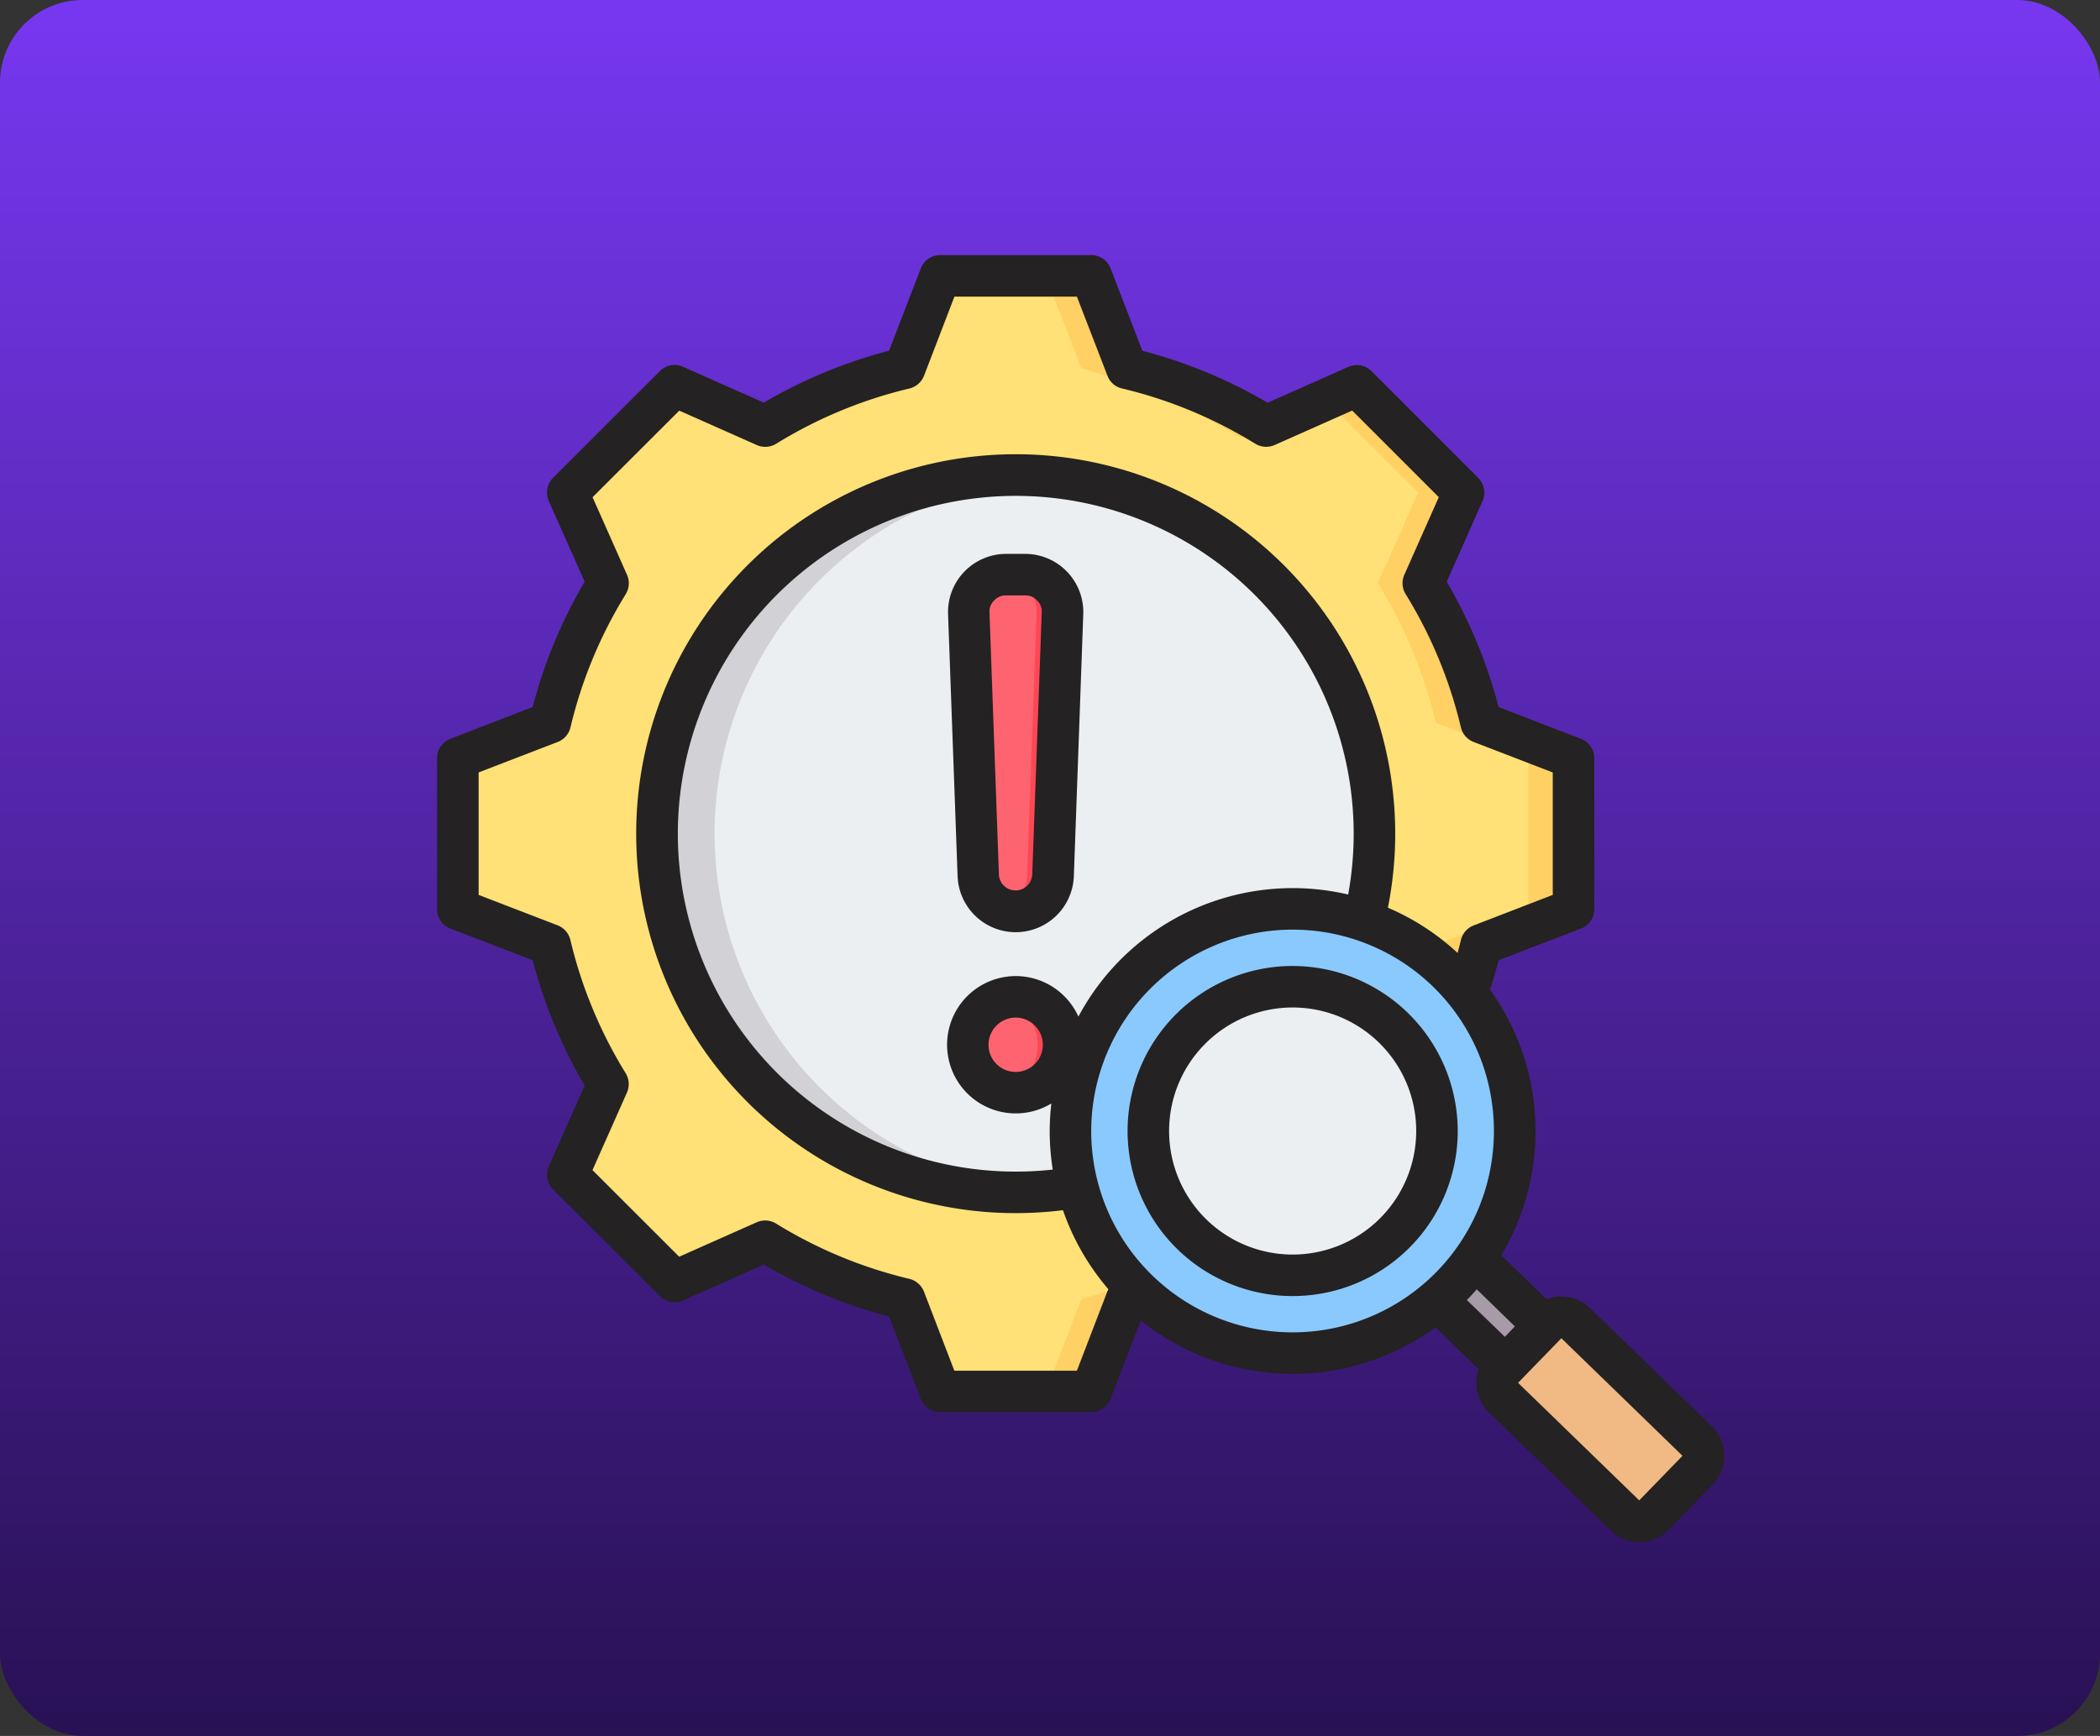 <svg xmlns="http://www.w3.org/2000/svg" xmlns:xlink="http://www.w3.org/1999/xlink" width="127" height="105" viewBox="0 0 127 105">
  <rect x="0" y="0" width="127" height="105" fill="#333333" stroke="none"/>
  <defs>
    <linearGradient id="linear-gradient" x1="0.5" x2="0.5" y2="1" gradientUnits="objectBoundingBox">
      <stop offset="0" stop-color="#7737f0"/>
      <stop offset="1" stop-color="#291155"/>
    </linearGradient>
  </defs>
  <g id="Grupo_1104888" data-name="Grupo 1104888" transform="translate(-1173 -5669)">
    <rect id="Rectángulo_402949" data-name="Rectángulo 402949" width="127" height="105" rx="5" transform="translate(1173 5669)" fill="url(#linear-gradient)"/>
    <g id="risk-analysis_11094156" transform="translate(1191.426 5676.429)">
      <g id="Grupo_1104887" data-name="Grupo 1104887" transform="translate(9.26 9.258)">
        <g id="Grupo_1104885" data-name="Grupo 1104885" transform="translate(0 0)">
          <g id="Grupo_1104884" data-name="Grupo 1104884">
            <path id="Trazado_890303" data-name="Trazado 890303" d="M56.454,21.59a28.8,28.8,0,0,1,8.431,3.5l5.479-2.433,6.457,6.457-2.433,5.477a28.8,28.8,0,0,1,3.5,8.434l5.59,2.152V54.3l-5.591,2.152a28.792,28.792,0,0,1-3.5,8.431l2.433,5.479-6.457,6.457L64.887,74.39a28.791,28.791,0,0,1-8.434,3.5L54.3,83.476H45.17l-2.152-5.591a28.8,28.8,0,0,1-8.431-3.5l-5.479,2.433L22.65,70.366l2.433-5.477a28.794,28.794,0,0,1-3.5-8.434L16,54.3V45.172l5.59-2.152a28.786,28.786,0,0,1,3.5-8.432L22.65,29.109l6.457-6.457,5.479,2.433a28.8,28.8,0,0,1,8.431-3.5L45.17,16H54.3Z" transform="translate(-15.997 -15.999)" fill="#ffe177" fill-rule="evenodd"/>
            <path id="Trazado_890304" data-name="Trazado 890304" d="M100.48,74.39,95,76.823l-.844-.844L99.294,73.7Q99.879,74.058,100.48,74.39Zm21.867-52.8a28.8,28.8,0,0,1,8.431,3.5l-1.557.692A37.978,37.978,0,0,0,119.6,21.59L117.452,16h2.743Zm8.433,52.8a28.792,28.792,0,0,1-8.434,3.5l-2.151,5.59h-2.743l2.151-5.59a37.967,37.967,0,0,0,9.619-4.188ZM94.157,23.5,95,22.652l5.479,2.433q-.6.331-1.186.692Zm40.2,0,1.9-.844,6.457,6.457-2.433,5.477a28.8,28.8,0,0,1,3.5,8.434l5.59,2.152V54.3l-5.591,2.152a28.792,28.792,0,0,1-3.5,8.431l2.433,5.479-6.457,6.457-1.9-.844,5.614-5.614-2.433-5.479a28.8,28.8,0,0,0,3.5-8.431l5.591-2.152V45.172l-5.59-2.152a28.789,28.789,0,0,0-3.5-8.434l2.433-5.477Z" transform="translate(-81.89 -15.999)" fill="#ffd064" fill-rule="evenodd"/>
            <circle id="Elipse_11889" data-name="Elipse 11889" cx="21.696" cy="21.696" r="21.696" transform="translate(3.053 33.738) rotate(-45)" fill="#eceff1"/>
            <path id="Trazado_890305" data-name="Trazado 890305" d="M114.424,92.729a21.7,21.7,0,0,0,0,43.392q.872,0,1.726-.068a21.7,21.7,0,0,1,0-43.256Q115.3,92.73,114.424,92.729Z" transform="translate(-80.685 -80.687)" fill="#d1d1d6" fill-rule="evenodd"/>
          </g>
          <path id="Trazado_890306" data-name="Trazado 890306" d="M215.4,156.678a2.9,2.9,0,1,1-2.9,2.9A2.9,2.9,0,0,1,215.4,156.678Zm0-5.174a2.263,2.263,0,0,1-2.261-2.181l-.572-15.838a2.263,2.263,0,0,1,2.261-2.344h1.144a2.263,2.263,0,0,1,2.261,2.344l-.572,15.838A2.263,2.263,0,0,1,215.4,151.5Z" transform="translate(-181.659 -113.069)" fill="#fe646f" fill-rule="evenodd"/>
          <path id="Trazado_890307" data-name="Trazado 890307" d="M226.753,156.678a2.9,2.9,0,1,1-.785,5.69,2.9,2.9,0,0,0,0-5.582A2.9,2.9,0,0,1,226.753,156.678Zm0-5.174a2.255,2.255,0,0,1-.785-.14,2.263,2.263,0,0,0,1.476-2.041l.572-15.838a2.265,2.265,0,0,0-2.048-2.335q.1-.009.213-.009h1.144a2.263,2.263,0,0,1,2.261,2.344l-.572,15.838A2.263,2.263,0,0,1,226.753,151.5Z" transform="translate(-193.014 -113.069)" fill="#fd4755" fill-rule="evenodd"/>
        </g>
        <g id="Grupo_1104886" data-name="Grupo 1104886" transform="translate(31.478 32.726)">
          <path id="Trazado_890308" data-name="Trazado 890308" d="M389.591,388.665a13.519,13.519,0,0,1-2.28,2.51l6.2,6.078,2.361-2.432Z" transform="translate(-360.513 -362.903)" fill="#a79ba7" fill-rule="evenodd"/>
          <path id="Trazado_890309" data-name="Trazado 890309" d="M398.48,388.4a1.558,1.558,0,0,1-.675.9l6.159,6.119.754-.827Z" transform="translate(-369.36 -362.679)" fill="#837683" fill-rule="evenodd"/>
          <path id="Trazado_890310" data-name="Trazado 890310" d="M425.944,429.321l2.664-2.745a1.225,1.225,0,0,0-.026-1.727l-7.378-7.16a1.225,1.225,0,0,0-1.727.026l-2.664,2.745a1.225,1.225,0,0,0,.026,1.727l7.378,7.16A1.225,1.225,0,0,0,425.944,429.321Z" transform="translate(-385.096 -387.083)" fill="#f1ba84" fill-rule="evenodd"/>
          <path id="Trazado_890311" data-name="Trazado 890311" d="M438.043,417.688l7.378,7.16a1.225,1.225,0,0,1,.026,1.727l-2.664,2.745a1.213,1.213,0,0,1-.331.242,1.226,1.226,0,0,0,1.422-.242l2.664-2.745a1.225,1.225,0,0,0-.026-1.727l-7.378-7.16a1.226,1.226,0,0,0-1.4-.216A1.2,1.2,0,0,1,438.043,417.688Z" transform="translate(-403.026 -387.082)" fill="#e3a76f" fill-rule="evenodd"/>
          <circle id="Elipse_11890" data-name="Elipse 11890" cx="13.436" cy="13.436" r="13.436" transform="translate(0 18.998) rotate(-45)" fill="#8ac9fe"/>
          <path id="Trazado_890312" data-name="Trazado 890312" d="M334.183,259.963a13.436,13.436,0,0,1,0,26.871q-.328,0-.652-.016a13.435,13.435,0,0,0,0-26.839Q333.855,259.964,334.183,259.963Z" transform="translate(-315.174 -254.4)" fill="#60b7ff" fill-rule="evenodd"/>
          <circle id="Elipse_11891" data-name="Elipse 11891" cx="8.728" cy="8.728" r="8.728" transform="translate(6.828 16.997) rotate(-35.804)" fill="#eceff1"/>
          <path id="Trazado_890313" data-name="Trazado 890313" d="M290.8,289.96c.2,0,.4.007.59.02a8.727,8.727,0,0,0,0,17.415c-.2.013-.392.02-.59.02a8.728,8.728,0,1,1,0-17.455Z" transform="translate(-271.795 -279.69)" fill="#d1d1d6" fill-rule="evenodd"/>
        </g>
      </g>
      <path id="Trazado_890314" data-name="Trazado 890314" d="M59.746,68.454a7.472,7.472,0,1,1,7.475-7.472A7.476,7.476,0,0,1,59.746,68.454Zm0-17.455a9.983,9.983,0,1,0,9.986,9.983A9.992,9.992,0,0,0,59.746,51ZM80.708,83.323l-7.327-7.111L76,73.516l7.327,7.111ZM47.566,60.982A12.18,12.18,0,1,0,59.746,48.8,12.2,12.2,0,0,0,47.566,60.982Zm-2.925-5.217A1.643,1.643,0,1,1,43,54.122,1.646,1.646,0,0,1,44.641,55.765Zm2.149-1.7a14.692,14.692,0,0,1,16.316-7.388A20.436,20.436,0,1,0,45.24,63.314a15.15,15.15,0,0,1-.185-2.332,15.459,15.459,0,0,1,.1-1.666,4.153,4.153,0,1,1,1.639-5.249ZM46.7,75.479l1.839-4.785c.022-.049.044-.1.067-.143a14.732,14.732,0,0,1-2.748-4.78A23.547,23.547,0,0,1,43,65.948,22.951,22.951,0,1,1,65.951,43a22.666,22.666,0,0,1-.443,4.474,14.65,14.65,0,0,1,4.217,2.739c.066-.261.14-.523.2-.785a1.258,1.258,0,0,1,.768-.881L75.479,46.7V39.293L70.7,37.451a1.25,1.25,0,0,1-.775-.881A27.436,27.436,0,0,0,66.578,28.5a1.258,1.258,0,0,1-.074-1.168l2.083-4.69-5.237-5.238-4.69,2.084a1.269,1.269,0,0,1-1.174-.078,27.4,27.4,0,0,0-8.058-3.343,1.231,1.231,0,0,1-.879-.77L46.7,10.513H39.294L37.455,15.3a1.27,1.27,0,0,1-.886.77,27.457,27.457,0,0,0-8.058,3.343,1.255,1.255,0,0,1-1.167.078l-4.69-2.083-5.244,5.238,2.083,4.691a1.258,1.258,0,0,1-.074,1.168,27.429,27.429,0,0,0-3.346,8.064,1.257,1.257,0,0,1-.768.88l-4.786,1.843V46.7L15.3,48.542a1.26,1.26,0,0,1,.768.881,27.42,27.42,0,0,0,3.346,8.066,1.261,1.261,0,0,1,.074,1.169l-2.083,4.688,5.244,5.239,4.69-2.084a1.258,1.258,0,0,1,1.167.078,27.437,27.437,0,0,0,8.058,3.343,1.271,1.271,0,0,1,.886.77l1.839,4.787H46.7ZM73.189,72.8l-.606.629-2.3-2.224q.31-.316.6-.648ZM85.1,78.849l-7.379-7.16a2.476,2.476,0,0,0-1.765-.7,2.429,2.429,0,0,0-.849.167L72.362,68.5a14.657,14.657,0,0,0-.68-16.073c.192-.585.369-1.178.524-1.774l4.978-1.917a1.252,1.252,0,0,0,.805-1.171V38.43a1.252,1.252,0,0,0-.805-1.171l-4.978-1.917a30.084,30.084,0,0,0-3.139-7.583l2.164-4.881a1.272,1.272,0,0,0-.258-1.4l-6.455-6.457a1.263,1.263,0,0,0-1.4-.259l-4.882,2.168a29.989,29.989,0,0,0-7.578-3.143l-1.92-4.982A1.249,1.249,0,0,0,47.566,8H38.429a1.249,1.249,0,0,0-1.167.8l-1.92,4.982a29.985,29.985,0,0,0-7.578,3.143l-4.882-2.168a1.249,1.249,0,0,0-1.4.259l-6.463,6.458a1.271,1.271,0,0,0-.258,1.4l2.171,4.881a29.813,29.813,0,0,0-3.146,7.582L8.811,37.259a1.253,1.253,0,0,0-.805,1.172v9.132a1.251,1.251,0,0,0,.805,1.171l4.978,1.917a29.811,29.811,0,0,0,3.146,7.583l-2.171,4.881a1.271,1.271,0,0,0,.258,1.4l6.463,6.456a1.251,1.251,0,0,0,1.4.261l4.882-2.169A29.965,29.965,0,0,0,35.342,72.2l1.92,4.982a1.249,1.249,0,0,0,1.167.8h9.137a1.25,1.25,0,0,0,1.167-.8l1.832-4.746a14.66,14.66,0,0,0,17.823.42L71,75.393a2.564,2.564,0,0,0-.14.857,2.489,2.489,0,0,0,.753,1.741l7.379,7.159a2.48,2.48,0,0,0,3.5-.053l2.666-2.745a2.491,2.491,0,0,0-.052-3.5Zm-41.1-33.383a1.009,1.009,0,0,1-2.016,0l-.569-15.839a.917.917,0,0,1,.281-.735.936.936,0,0,1,.724-.308H43.57a.935.935,0,0,1,.724.308.916.916,0,0,1,.281.735ZM43.57,26.073a3.517,3.517,0,0,1,3.516,3.645l-.569,15.838a3.518,3.518,0,0,1-7.032,0L38.91,29.718a3.517,3.517,0,0,1,3.516-3.645Z" transform="translate(0)" fill="#242222" fill-rule="evenodd"/>
    </g>
  </g>
</svg>

